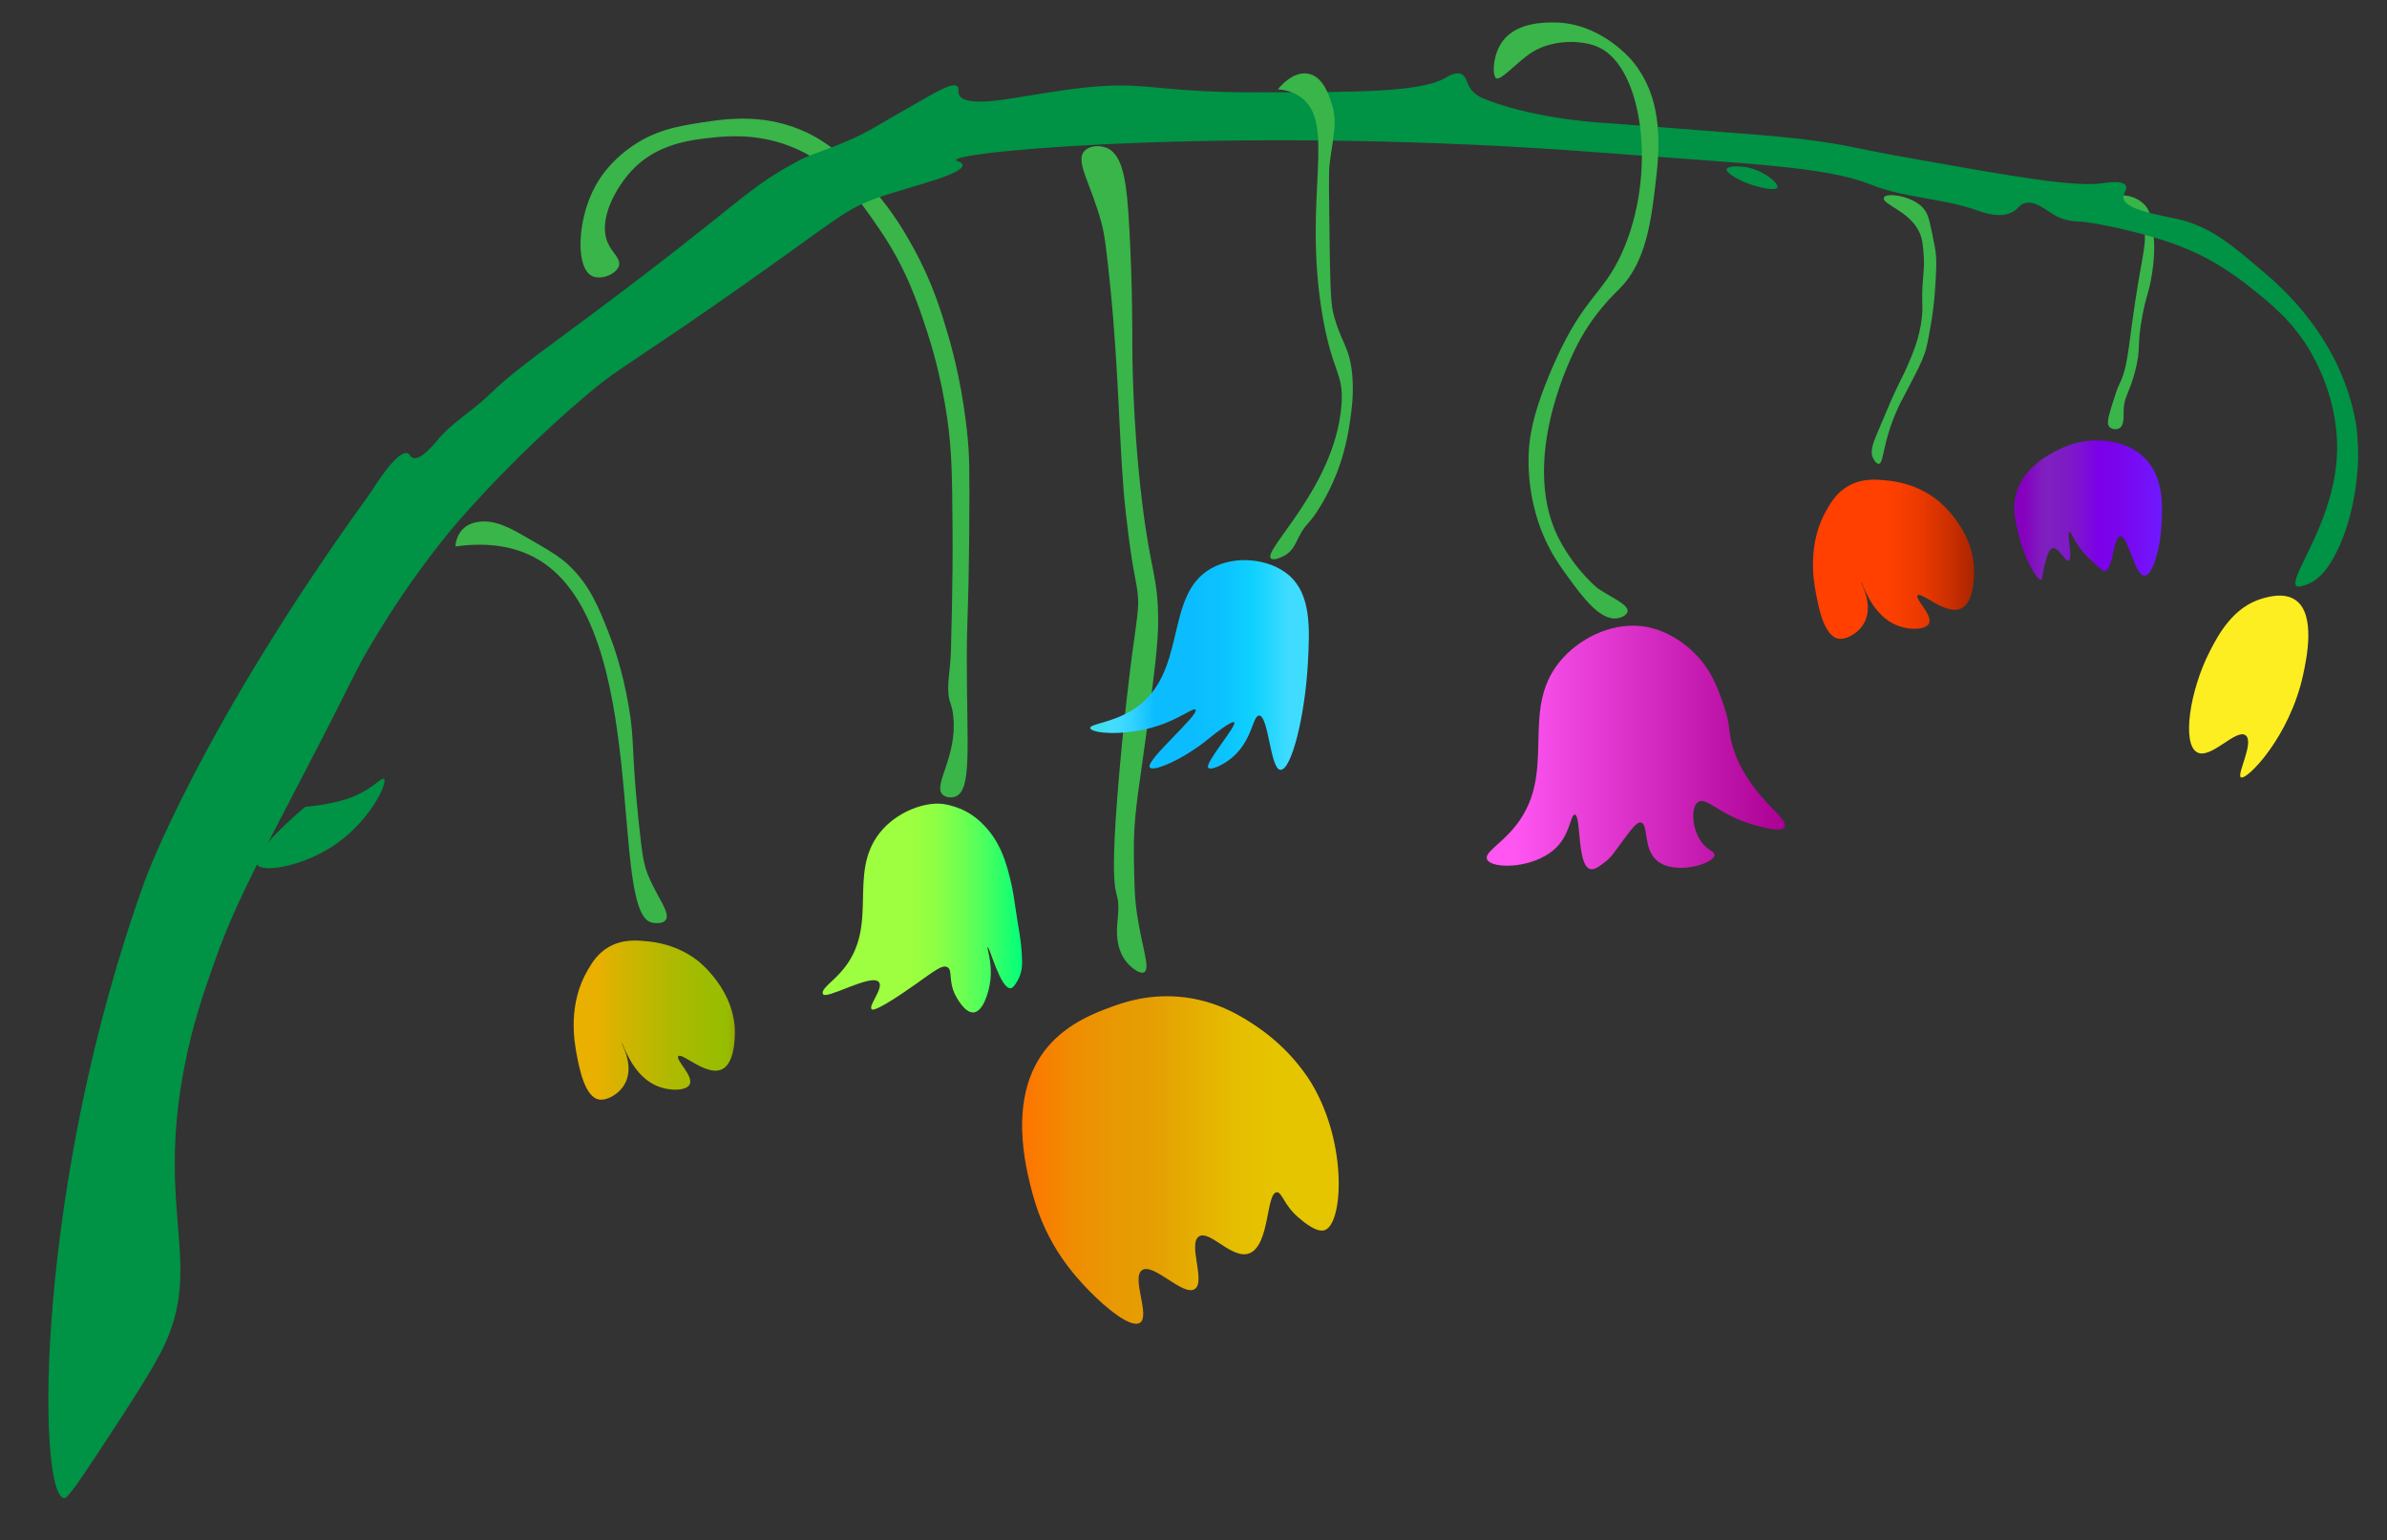 <?xml version="1.0" encoding="iso-8859-1"?>
<!-- Generator: Adobe Illustrator 23.0.0, SVG Export Plug-In . SVG Version: 6.00 Build 0)  -->
<svg version="1.1" id="&#x56FE;&#x5C42;_1" xmlns="http://www.w3.org/2000/svg" xmlns:xlink="http://www.w3.org/1999/xlink" x="0px"
	 y="0px" viewBox="0 0 387.731 250.187" style="enable-background:new 0 0 387.731 250.187;" xml:space="preserve">
<rect x="0" y="0" width="387.731" height="250.187" fill="#333333" stroke="none"/>
<path style="fill:#39B54A;" d="M-78.082,336.078c-40.86-39.931-58.305-87.857-58.305-87.857
	c-8.859-24.338-16.182-44.457-15.175-71.883c1.228-33.447,13.324-36.332,18.181-70.596c7.956-56.136-17.287-98.956-8.943-102.84
	c6.026-2.805,21.994,19.984,23.001,21.435c10.966,15.811,22.758,40.235,29.164,114.94c0.423,4.935,1.214,21.093,2.356,36.327
	c0.167,2.232,0.905,11.988,1.862,25.362c0.147,2.05,0.264,3.709,0.277,3.885c1.752,24.793-1.153,58.451,5.985,85.702
	c6.179,23.589,19.379,40.453,21.96,39.433c5.337-2.109-22.809-85.372-3.377-106.5c3.967-4.313,9.688-8.197,9.688-8.197
	c5.517-3.745,15.097-10.249,26.828-8.943c4.62,0.515,13.714,2.702,14.159,6.707c0.648,5.824-17.961,6.776-25.337,21.611
	c-3.671,7.382-3.205,15.477-2.981,19.376c0.415,7.221,2.349,11.326,4.471,17.885c1.114,3.441,5.836,18.551,6.055,32.361
	c0.117,7.361,0.341,23.816-10.689,35.63c-2.445,2.618-6.976,7.472-13.81,8.497C-62.875,349.936-71.952,342.069-78.082,336.078z"/>
<path style="fill:#FFFFFF;stroke:#000000;stroke-miterlimit:10;" d="M30.741,158.965"/>
<path style="fill:#FFFFFF;stroke:#000000;stroke-miterlimit:10;" d="M25.15,177.335"/>
<path style="fill:#FFFFFF;stroke:#000000;stroke-miterlimit:10;" d="M25.15,184.523"/>
<path style="fill:#8CC63F;" d="M286.408,439.31c2.846-12.764,6.099-27.35,18.275-39.201c16.126-15.694,33.685-12.749,40.734-27.955
	c6.744-14.547-3.161-30.544,1.597-32.747c3.376-1.563,11.812,4.891,15.175,13.578c2.981,7.7,1.509,15.942-13.578,49.52
	c-5.213,11.602-7.819,17.402-10.383,22.364c-24.446,47.309-8.355,124.331-19.169,126.994
	C309.125,554.31,274.083,494.585,286.408,439.31z"/>
<path style="fill:#FFFFFF;stroke:#000000;stroke-miterlimit:10;" d="M167.78,28.002"/>
<path style="fill:#FFFFFF;stroke:#000000;stroke-miterlimit:10;" d="M60.79,115.381"/>
<path style="fill:#009245;" d="M41.759,140.412c0.769,1.436,7.035,0.354,11.929-2.718c6.272-3.937,9.364-10.559,8.683-11.164
	c-0.427-0.38-1.984,1.921-6.053,3.263c-2.961,0.977-6.766,1.285-6.766,1.285l0,0C49.548,131.084,40.708,138.45,41.759,140.412z"/>
<path style="fill:#009245;" d="M280.476,27.483c-0.168,0.608,1.906,1.739,3.429,2.319c1.77,0.674,4.536,1.267,4.801,0.653
	c0.294-0.68-2.419-2.989-5.49-3.364C282.204,26.967,280.613,26.987,280.476,27.483z"/>
<path style="fill:#39B54A;" d="M73.965,88.765c3.934-0.542,9.064-0.532,13.58,2.197c18.299,11.059,11.227,57.547,18.373,58.912
	c0.195,0.037,1.643,0.314,2.197-0.399c0.881-1.134-1.344-3.681-2.796-7.189c-0.671-1.622-0.985-2.985-1.598-8.987
	c-1.226-12.009-0.601-12.741-1.598-18.572c-1.008-5.896-2.46-9.904-3.195-11.782c-1.715-4.379-3.08-7.758-6.391-10.984
	c-1.619-1.577-3.609-2.716-7.589-4.993c-2.589-1.481-4.788-2.527-7.189-2.197c-1.394,0.191-2.107,0.743-2.396,0.999
	C74.178,86.816,74.002,88.297,73.965,88.765z"/>
<path style="fill:#39B54A;" d="M96.136,44.819c-2.589-1.335-2.356-8.482,0.095-13.661c1.854-3.918,4.69-6.102,5.831-6.96
	c4.029-3.029,8.075-3.706,11.661-4.262c4.013-0.622,9.897-1.528,16.338,1.155c5.233,2.18,8.286,5.67,11.76,9.641
	c3.443,3.936,5.407,7.464,6.58,9.597c3.124,5.685,4.534,10.43,5.668,14.327c0.776,2.666,2.399,8.724,3.147,16.817
	c0.189,2.049,0.323,4.237,0.217,15.298c-0.138,14.373-0.386,12.992-0.389,20.39c-0.006,14.058,0.889,21.25-1.88,22.247
	c-0.631,0.227-1.527,0.16-2.037-0.313c-1.676-1.558,2.389-6.085,1.723-12.69c-0.234-2.322-0.778-2.177-0.827-4.35
	c-0.05-2.203,0.476-3.885,0.476-8.048c0,0,0.294-9.291,0.228-17.983c-0.065-8.52-0.098-12.78-0.872-18.117
	c-0.992-6.837-2.572-11.91-3.21-13.866c-1.495-4.582-3.366-10.317-7.681-16.641c-3.64-5.336-7.486-10.973-14.857-13.735
	c-5.387-2.019-10.136-1.543-12.191-1.335c-3.741,0.377-9.314,1.008-13.395,5.473c-2.354,2.575-5.451,7.792-3.813,11.606
	c0.737,1.716,2.194,2.593,1.815,3.796C100.096,44.553,97.595,45.572,96.136,44.819z"/>
<path style="fill:none;stroke:#000000;stroke-miterlimit:10;" d="M186.073,46.106"/>
<path style="fill:#39B54A;" d="M176.132,24.544c-1.526,1.72,1.083,5.317,2.764,11.595c0.582,2.171,0.853,4.702,1.373,9.674
	c1.601,15.319,1.487,27.807,2.608,37.549c0.502,4.361,0.815,6.529,0.983,7.551c0.794,4.831,1.306,5.673,0.842,9.398
	c-0.146,1.17-0.256,2.038-0.292,2.258c-0.356,2.214-1.976,14.514-2.932,27.048c-1.527,20.043,0.76,12.929,0.043,20.046
	c-0.101,0.999-0.471,4.366,1.55,6.718c0.758,0.882,2.116,1.929,2.791,1.55c1.036-0.58-0.365-4.055-1.161-9.381
	c-0.415-2.774-0.45-4.979-0.521-9.387c-0.106-6.551,0.698-10.047,1.984-19.709c1.319-9.908,1.978-14.862,1.963-18.649
	c-0.03-7.394-1.212-7.601-2.644-19.53c-1.536-12.796-1.558-24.077-1.557-25.55c0.002-1.823,0.033-8.877-0.462-18.226
	c-0.402-7.593-0.919-12.319-3.696-13.475C178.593,23.535,176.925,23.651,176.132,24.544z"/>
<path style="fill:#39B54A;" d="M344.142,31.979c-0.308,0.581,2.336,1.652,3.676,4.24c1.062,2.05,0.546,3.586-0.423,9.258
	c-1.734,10.146-1.523,13.639-3.093,16.835c-0.421,0.856-0.713,1.789-1.298,3.656c-0.681,2.172-0.768,2.956-0.347,3.397
	c0.38,0.398,1.142,0.482,1.622,0.186c0.763-0.471,0.665-1.817,0.672-2.709c0.021-2.427,0.837-2.668,1.835-6.423
	c1.07-4.024,0.231-4.12,1.262-9.405c0.65-3.329,0.963-3.192,1.491-6.423c0.239-1.464,0.633-4.297,0.133-7.734
	c-0.325-2.235-0.78-3.024-1.301-3.578C346.918,31.736,344.422,31.451,344.142,31.979z"/>
<path style="fill:#009245;" d="M10.379,243.386c-4.456-0.977-4.641-51.143,13.173-100.395c0,0,8.959-24.77,36.74-63.097
	c0,0,4.212-6.998,5.963-6.249c0.338,0.144,0.361,0.555,0.786,0.726c1.26,0.505,3.423-2.158,4.142-3.012
	c2.34-2.782,5.611-4.637,8.214-7.174c3.824-3.726,7.321-6.113,16.072-12.63c25.616-19.076,25.497-20.851,34.589-25.625
	c2.208-1.16,7.143-2.306,12.635-5.613c1.658-0.998,3.357-1.924,5.032-2.893c4.402-2.547,7.078-4.148,7.805-3.377
	c0.337,0.358-0.006,0.803,0.266,1.374c0.912,1.915,6.955,0.831,10.434,0.26c4.456-0.731,8.934-1.465,12.985-1.708
	c7.576-0.456,9.961,1.025,24.602,1.025h0c16.645,0,26.993,0,31.04-2.388c0.364-0.215,1.648-1.022,2.589-0.546
	c0.778,0.393,0.694,1.344,1.469,2.406c0.783,1.074,1.878,1.485,2.874,1.86C250.308,19.53,261.065,20,261.065,20
	c0.466,0.02,7.074,0.537,20.29,1.571c7.235,0.566,10.041,0.814,13.865,1.353c5.558,0.783,6.398,1.211,12.85,2.367
	c19.3,3.459,28.95,5.188,33.748,4.44c0.449-0.07,3.014-0.498,3.503,0.45c0.31,0.601-0.503,1.191-0.412,1.979
	c0.228,1.966,6.115,2.793,8.902,3.445c5.276,1.236,8.551,4.033,13.992,8.68c2.722,2.325,12.576,10.741,14.93,24.766
	c0.136,1.102,0.317,2.917,0.32,5.161c0,0,0.014,9.885-4.446,17.146c-0.677,1.101-2.058,3.101-4.343,3.744
	c-0.645,0.181-0.967,0.272-1.197,0.115c-1.562-1.065,5.599-9.596,6.472-20.34c0.815-10.021-4.181-17.782-5.237-19.351
	c-2.642-3.927-5.692-6.375-8.255-8.431c-2.167-1.738-6.107-4.851-11.919-7.102c-5.795-2.245-14.406-3.993-16.505-4.011
	c-0.368-0.003-1.634-0.046-3.146-0.643c-0.193-0.076-0.375-0.172-0.607-0.31c-1.717-1.015-3.399-2.558-5.078-1.987
	c-0.779,0.265-0.9,0.761-1.657,1.255c-2.047,1.336-5.012,0.224-6.071-0.151c-5.563-1.968-11.728-1.97-17.203-4.17
	c-7.385-2.968-20.218-3.364-43.892-5.193c-57.534-4.445-104.663-0.291-104.663,1.208c0,0.216,0.982,0.295,1.046,0.8
	c0.192,1.516-8.302,3.471-13.411,5.201c-5.699,1.93-6.656,3.399-22.737,14.7c-14.701,10.331-18.566,12.45-22.539,15.525
	c-0.283,0.219-1.445,1.149-3.026,2.501C81.658,75.817,73.146,86.217,73.146,86.217c-6.43,7.857-10.478,14.468-12.853,18.436
	c-2.624,4.382-3.217,6.214-10.383,19.968c-8.968,17.212-12.104,23.141-15.328,32.372c-1.555,4.453-3.308,9.471-4.639,16.348
	c-4.673,24.14,3.418,32.361-3.8,46.311c-1.945,3.759-5.923,9.817-8.938,14.408C13.063,240.367,10.98,243.517,10.379,243.386z"/>
<path style="fill:#FFFFFF;stroke:#000000;stroke-miterlimit:10;" d="M85.231,342.491"/>
<path style="fill:#39B54A;" d="M244.068,6.699c2.276-3.114,6.965-3.065,8.483-3.049c7.194,0.075,12.018,5.582,12.46,6.097
	c5.56,6.476,4.504,15.152,3.817,20.802c-0.628,5.165-1.456,11.964-5.626,16.216c-1.038,1.059-4.621,4.342-7.338,9.925
	c0,0-0.077,0.158-0.163,0.339c-1.132,2.385-8.976,18.91-2.132,31.145c2.694,4.816,5.98,7.414,5.98,7.414
	c2.326,1.551,5.017,2.639,4.826,3.753c-0.099,0.577-0.95,0.972-1.608,1.087c-2.829,0.495-5.757-3.524-8.049-6.669
	c-1.334-1.831-2.922-4.01-4.272-7.395c-0.616-1.544-2.386-6.354-2.136-12.728c0.116-2.966,0.842-7.257,4.374-15.111
	c4.645-10.326,7.672-10.641,10.737-17.364c5.774-12.667,3.554-30.257-3.844-33.535c-2.518-1.116-7.225-1.278-10.604,0.795
	c-2.46,1.509-5.241,4.833-5.978,4.285c-0.041-0.03-0.065-0.065-0.088-0.103C242.346,11.679,242.617,8.683,244.068,6.699z"/>
<path style="fill:#39B54A;" d="M207.574,14.512c1.689,0.128,2.791,0.662,3.475,1.109c6.306,4.128,0.465,16.281,3.759,35.591
	c1.632,9.568,3.519,9.235,3.082,14.687c-1.063,13.278-12.916,23.508-11.432,24.825c0.423,0.375,1.704-0.186,2.257-0.506
	c1.235-0.713,1.702-1.871,2.213-2.894c1.271-2.547,1.607-1.847,3.605-5.18c1.486-2.478,2.38-4.664,2.85-5.937
	c0.278-0.752,1.32-3.654,1.9-7.718c0.277-1.942,0.657-4.606,0.356-7.717c-0.446-4.619-1.91-5.231-3.087-9.973
	c-0.437-1.762-0.495-5.433-0.594-12.704c-0.091-6.706-0.136-10.059,0-11.279c0.513-4.596,1.422-6.73,0.324-10.084
	c-0.445-1.358-1.409-4.302-3.767-4.758C209.915,11.472,207.666,14.389,207.574,14.512z"/>
<path style="fill:none;stroke:#000000;stroke-miterlimit:10;" d="M277.5,42.348"/>
<path style="fill:#39B54A;" d="M306.087,31.979c-0.051,0.052-0.066,0.089-0.085,0.143c-0.366,1.062,4.08,2.108,5.717,5.495
	c0.59,1.221,0.665,2.435,0.772,4.168c0.088,1.42-0.037,2.239-0.154,3.86c-0.272,3.741,0.071,3.742-0.154,5.867
	c-0.359,3.382-1.509,6.006-2.497,8.262c-0.645,1.473-0.741,1.43-2.158,4.503c-0.43,0.932-0.205,0.468-1.97,4.596
	c-1.33,3.112-1.869,4.338-1.313,5.534c0.024,0.053,0.47,0.99,0.938,0.938c0.634-0.071,0.633-1.883,1.568-4.987
	c0.536-1.777,1.116-3.109,1.401-3.758c0.492-1.118,0.725-1.482,1.667-3.292c1.533-2.947,2.3-4.42,2.774-5.785
	c0.404-1.161,0.602-2.287,1-4.54c0.655-3.706,0.775-6.346,0.895-8.969c0.033-0.714,0.057-1.467-0.012-2.443
	c-0.064-0.899-0.256-1.851-0.639-3.717c-0.504-2.459-0.736-3.213-1.404-3.989c-0.237-0.275-0.436-0.457-0.598-0.585
	C309.972,31.798,306.708,31.34,306.087,31.979z"/>
<path style="fill:none;stroke:#000000;stroke-width:2;stroke-miterlimit:10;" d="M255.667,224.855"/>
<linearGradient id="SVGID_1_" gradientUnits="userSpaceOnUse" x1="294.49" y1="90.847" x2="320.668" y2="90.847">
	<stop  offset="0.43" style="stop-color:#FF4000"/>
	<stop  offset="0.537" style="stop-color:#F93E00"/>
	<stop  offset="0.677" style="stop-color:#E93900"/>
	<stop  offset="0.835" style="stop-color:#CE3000"/>
	<stop  offset="1" style="stop-color:#AA2500"/>
</linearGradient>
<path style="fill:url(#SVGID_1_);" d="M300.175,78.978c-1.777,1.026-2.664,2.486-3.364,3.67c-3.294,5.571-2.24,11.621-1.835,13.762
	c0.421,2.23,1.318,6.974,3.67,7.34c1.162,0.181,2.749-0.696,3.67-1.835c0.527-0.652,0.767-1.304,0.878-1.679
	c0.811-2.761-1.008-5.598-0.878-5.661c0.159-0.076,1.495,4.839,5.199,6.728c2.254,1.15,5.227,1.098,5.811,0
	c0.72-1.353-2.342-4.013-1.835-4.587c0.594-0.673,4.535,3.264,7.034,2.141c2.042-0.918,2.12-4.764,2.141-5.811
	c0.142-7.039-5.817-11.7-6.117-11.927c-3.358-2.544-6.799-2.941-7.952-3.058C304.854,77.883,302.489,77.641,300.175,78.978z"/>
<linearGradient id="SVGID_2_" gradientUnits="userSpaceOnUse" x1="166.026" y1="188.435" x2="217.454" y2="188.435">
	<stop  offset="0" style="stop-color:#FF7300"/>
	<stop  offset="0.01" style="stop-color:#FE7500"/>
	<stop  offset="0.153" style="stop-color:#F08C02"/>
	<stop  offset="0.289" style="stop-color:#E89903"/>
	<stop  offset="0.409" style="stop-color:#E59E03"/>
	<stop  offset="0.678" style="stop-color:#E5BE01"/>
	<stop  offset="0.799" style="stop-color:#E5C400"/>
	<stop  offset="0.87" style="stop-color:#E5C500"/>
</linearGradient>
<path style="fill:url(#SVGID_2_);" d="M180.397,163.61c-2.326,0.855-6.953,2.557-10.251,6.492
	c-6.674,7.963-3.496,19.805-2.392,23.919c2.261,8.424,6.913,13.338,9.226,15.718c2.596,2.672,6.735,6.111,8.201,5.126
	c1.697-1.14-1.466-7.343,0.342-8.543c1.855-1.231,6.656,4.322,8.543,3.075c1.818-1.201-1.145-7.348,0.683-8.542
	c1.747-1.141,5.414,3.839,8.201,2.734c3.338-1.325,2.684-9.801,4.442-9.909c0.876-0.054,1.113,2.058,3.561,4.131
	c0.838,0.71,2.903,2.459,4.212,2.022c2.97-0.991,3.75-13.787-1.964-23.58c-0.553-0.947-3.356-5.62-8.988-9.446
	c-2.307-1.567-6.627-4.425-12.881-4.906C186.235,161.51,182.358,162.889,180.397,163.61z"/>
<path style="fill:#FCEE21;" d="M367.542,97.207c-4.797,1.341-7.221,5.912-8.594,8.594c-3.275,6.398-4.581,15.126-2.022,16.429
	c2.232,1.136,6.304-3.935,7.835-2.78c1.472,1.111-1.507,6.393-0.758,6.824c0.945,0.545,7.938-6.589,10.11-16.682
	c0.547-2.544,2.113-9.822-1.264-12.132C371.048,96.227,368.582,96.916,367.542,97.207z"/>
<linearGradient id="SVGID_3_" gradientUnits="userSpaceOnUse" x1="327.182" y1="82.855" x2="351.185" y2="82.855">
	<stop  offset="0.073" style="stop-color:#8600BF"/>
	<stop  offset="0.154" style="stop-color:#8016BF"/>
	<stop  offset="0.208" style="stop-color:#7E20BF"/>
	<stop  offset="0.321" style="stop-color:#7E1DC3"/>
	<stop  offset="0.428" style="stop-color:#7D14CE"/>
	<stop  offset="0.532" style="stop-color:#7C06E1"/>
	<stop  offset="0.565" style="stop-color:#7C00E9"/>
	<stop  offset="0.736" style="stop-color:#7906EE"/>
	<stop  offset="0.958" style="stop-color:#7116FC"/>
	<stop  offset="1" style="stop-color:#6F1AFF"/>
</linearGradient>
<path style="fill:url(#SVGID_3_);" d="M334.305,73.083c-1.455,0.723-5.604,2.784-6.818,7.132c-0.625,2.238-0.19,4.075,0.404,6.593
	c0.953,4.031,2.997,7.541,3.67,7.34c0.274-0.082,0.123-0.722,0.574-2.417c0.369-1.388,0.674-2.535,1.298-2.676
	c0.986-0.223,2.025,2.241,2.595,2.027c0.73-0.273-0.358-4.538,0.115-4.677c0.287-0.084,0.687,1.492,2.318,3.38
	c0.501,0.579,0.992,1.023,1.97,1.916c1.175,1.075,1.326,1.096,1.436,1.084c1.355-0.146,1.378-5.529,2.539-5.672
	c1.292-0.158,2.312,6.424,3.948,6.401c1.345-0.018,2.552-4.489,2.748-8.216c0.165-3.142,0.424-8.051-3.054-11.199
	c-2.702-2.445-6.216-2.52-7.381-2.545C337.579,71.49,335.327,72.576,334.305,73.083z"/>
<path style="fill:#FCEE21;" d="M352.36,82.855"/>
<linearGradient id="SVGID_4_" gradientUnits="userSpaceOnUse" x1="241.491" y1="121.421" x2="289.951" y2="121.421">
	<stop  offset="0.098" style="stop-color:#FF55F1"/>
	<stop  offset="1" style="stop-color:#AA0093"/>
</linearGradient>
<path style="fill:url(#SVGID_4_);" d="M270.422,102.761c-1.135-0.504-2.441-0.907-3.889-1.058
	c-4.984-0.522-10.136,2.086-13.157,5.756c-6.806,8.269,0.05,18.475-7.721,27.343c-2.194,2.504-4.543,3.747-4.114,4.784
	c0.7,1.691,8.282,1.612,11.67-2.361c1.866-2.187,1.965-4.973,2.589-4.904c1.071,0.118,0.322,8.278,2.51,8.851
	c0.692,0.181,1.496-0.444,2.45-1.186c1.076-0.836,1.482-1.583,2.48-2.931c1.756-2.371,2.633-3.557,3.293-3.449
	c1.267,0.208,0.318,4.163,2.568,6.154c2.834,2.507,9.263,0.591,9.399-0.844c0.057-0.605-1.044-0.716-2.071-2.071
	c-1.631-2.152-1.828-5.797-0.565-6.589c1.387-0.869,3.57,2.307,9.416,3.844c1.739,0.457,4.071,1.07,4.583,0.265
	c0.935-1.471-5.906-5.007-8.365-12.929c-0.875-2.82-0.283-3.255-1.492-6.806c-0.916-2.689-2.006-5.891-4.895-8.66
	C274.589,105.471,272.92,103.87,270.422,102.761"/>
<linearGradient id="SVGID_5_" gradientUnits="userSpaceOnUse" x1="93.184" y1="165.714" x2="119.362" y2="165.714">
	<stop  offset="0.148" style="stop-color:#E9B000"/>
	<stop  offset="0.307" style="stop-color:#D2B400"/>
	<stop  offset="0.578" style="stop-color:#B2B900"/>
	<stop  offset="0.804" style="stop-color:#9EBC00"/>
	<stop  offset="0.957" style="stop-color:#97BD00"/>
	<stop  offset="0.979" style="stop-color:#96B000"/>
	<stop  offset="1" style="stop-color:#96AA00"/>
</linearGradient>
<path style="fill:url(#SVGID_5_);" d="M98.869,153.845c-1.777,1.026-2.664,2.486-3.364,3.67c-3.294,5.571-2.24,11.621-1.835,13.762
	c0.421,2.23,1.318,6.974,3.67,7.34c1.162,0.181,2.749-0.696,3.67-1.835c0.527-0.652,0.767-1.304,0.878-1.679
	c0.811-2.761-1.008-5.598-0.878-5.661c0.159-0.076,1.495,4.839,5.199,6.728c2.254,1.15,5.227,1.098,5.811,0
	c0.72-1.353-2.342-4.013-1.835-4.587c0.594-0.673,4.535,3.264,7.034,2.141c2.042-0.918,2.12-4.764,2.141-5.811
	c0.142-7.039-5.817-11.7-6.117-11.927c-3.358-2.544-6.799-2.941-7.952-3.058C103.548,152.75,101.183,152.508,98.869,153.845z"/>
<linearGradient id="SVGID_6_" gradientUnits="userSpaceOnUse" x1="177.091" y1="108.025" x2="212.603" y2="108.025">
	<stop  offset="0" style="stop-color:#3DDEED"/>
	<stop  offset="0.059" style="stop-color:#3EDEEF"/>
	<stop  offset="0.08" style="stop-color:#41DEF6"/>
	<stop  offset="0.093" style="stop-color:#45DDFF"/>
	<stop  offset="0.141" style="stop-color:#3FDAFF"/>
	<stop  offset="0.206" style="stop-color:#2DD0FF"/>
	<stop  offset="0.281" style="stop-color:#11C0FF"/>
	<stop  offset="0.294" style="stop-color:#0BBDFF"/>
	<stop  offset="0.47" style="stop-color:#0BBDFF"/>
	<stop  offset="0.589" style="stop-color:#0CC1FF"/>
	<stop  offset="0.707" style="stop-color:#0DCDFF"/>
	<stop  offset="0.736" style="stop-color:#0ED1FF"/>
	<stop  offset="0.836" style="stop-color:#29D7FF"/>
	<stop  offset="0.906" style="stop-color:#3FDCFF"/>
</linearGradient>
<path style="fill:url(#SVGID_6_);" d="M209.308,93.393c-3.071-2.605-8.608-3.299-12.588-1.051
	c-7.789,4.4-3.621,17.074-12.585,22.875c-3.46,2.239-7.158,2.352-7.04,3.063c0.142,0.852,5.565,1.348,10.76-0.302
	c3.805-1.209,6.018-3.102,6.341-2.697c0.663,0.831-8.251,8.316-7.42,9.386c0.534,0.686,4.196-0.957,6.564-2.517
	c0.735-0.484,1.65-1.044,3.108-2.253c0.831-0.689,3.667-2.891,4.022-2.562c0.541,0.502-4.904,6.701-4.201,7.397
	c0.431,0.427,2.346-0.407,3.805-1.618c3.392-2.816,3.383-6.876,4.44-6.881c1.548-0.007,1.828,8.725,3.455,8.824
	c1.831,0.111,4.044-8.924,4.487-17.534C212.732,102.144,213.02,96.542,209.308,93.393z"/>
<linearGradient id="SVGID_7_" gradientUnits="userSpaceOnUse" x1="133.635" y1="147.506" x2="166.026" y2="147.506">
	<stop  offset="0.43" style="stop-color:#9DFF3F"/>
	<stop  offset="0.503" style="stop-color:#97FF41"/>
	<stop  offset="0.599" style="stop-color:#87FF47"/>
	<stop  offset="0.707" style="stop-color:#6CFF52"/>
	<stop  offset="0.825" style="stop-color:#46FF60"/>
	<stop  offset="0.948" style="stop-color:#16FF72"/>
	<stop  offset="1" style="stop-color:#00FF7B"/>
</linearGradient>
<path style="fill:url(#SVGID_7_);" d="M156.189,131.46c0,0-1.471-0.656-3.032-0.862c-2.949-0.391-7.586,1.299-10.257,4.69
	c-5.305,6.738,0.039,15.054-6.019,22.28c-1.711,2.041-3.542,3.053-3.207,3.898c0.419,1.059,7.924-3.425,9.098-1.923
	c0.785,1.004-1.784,3.856-1.181,4.409c0.128,0.118,0.739,0.443,7.176-4.1c3.023-2.134,4.3-3.202,5.126-2.734
	c0.888,0.504,0.117,2.142,1.267,4.491c0.089,0.182,1.501,3.001,3.004,2.856c1.498-0.144,2.467-3.169,2.709-5.231
	c0.344-2.933-0.624-5.314-0.44-5.369c0.306-0.091,2.092,6.802,3.711,6.67c0.392-0.032,0.669-0.467,1.025-1.025
	c0.881-1.382,0.867-2.849,0.854-3.417c-0.076-3.379-0.648-5.484-1.199-9.414c-0.08-0.568-0.244-1.783-0.612-3.405
	c-0.013-0.057-0.281-1.232-0.552-2.141c-0.472-1.585-1.35-4.531-3.816-7.056C159.265,133.482,158.101,132.312,156.189,131.46z"/>
</svg>
